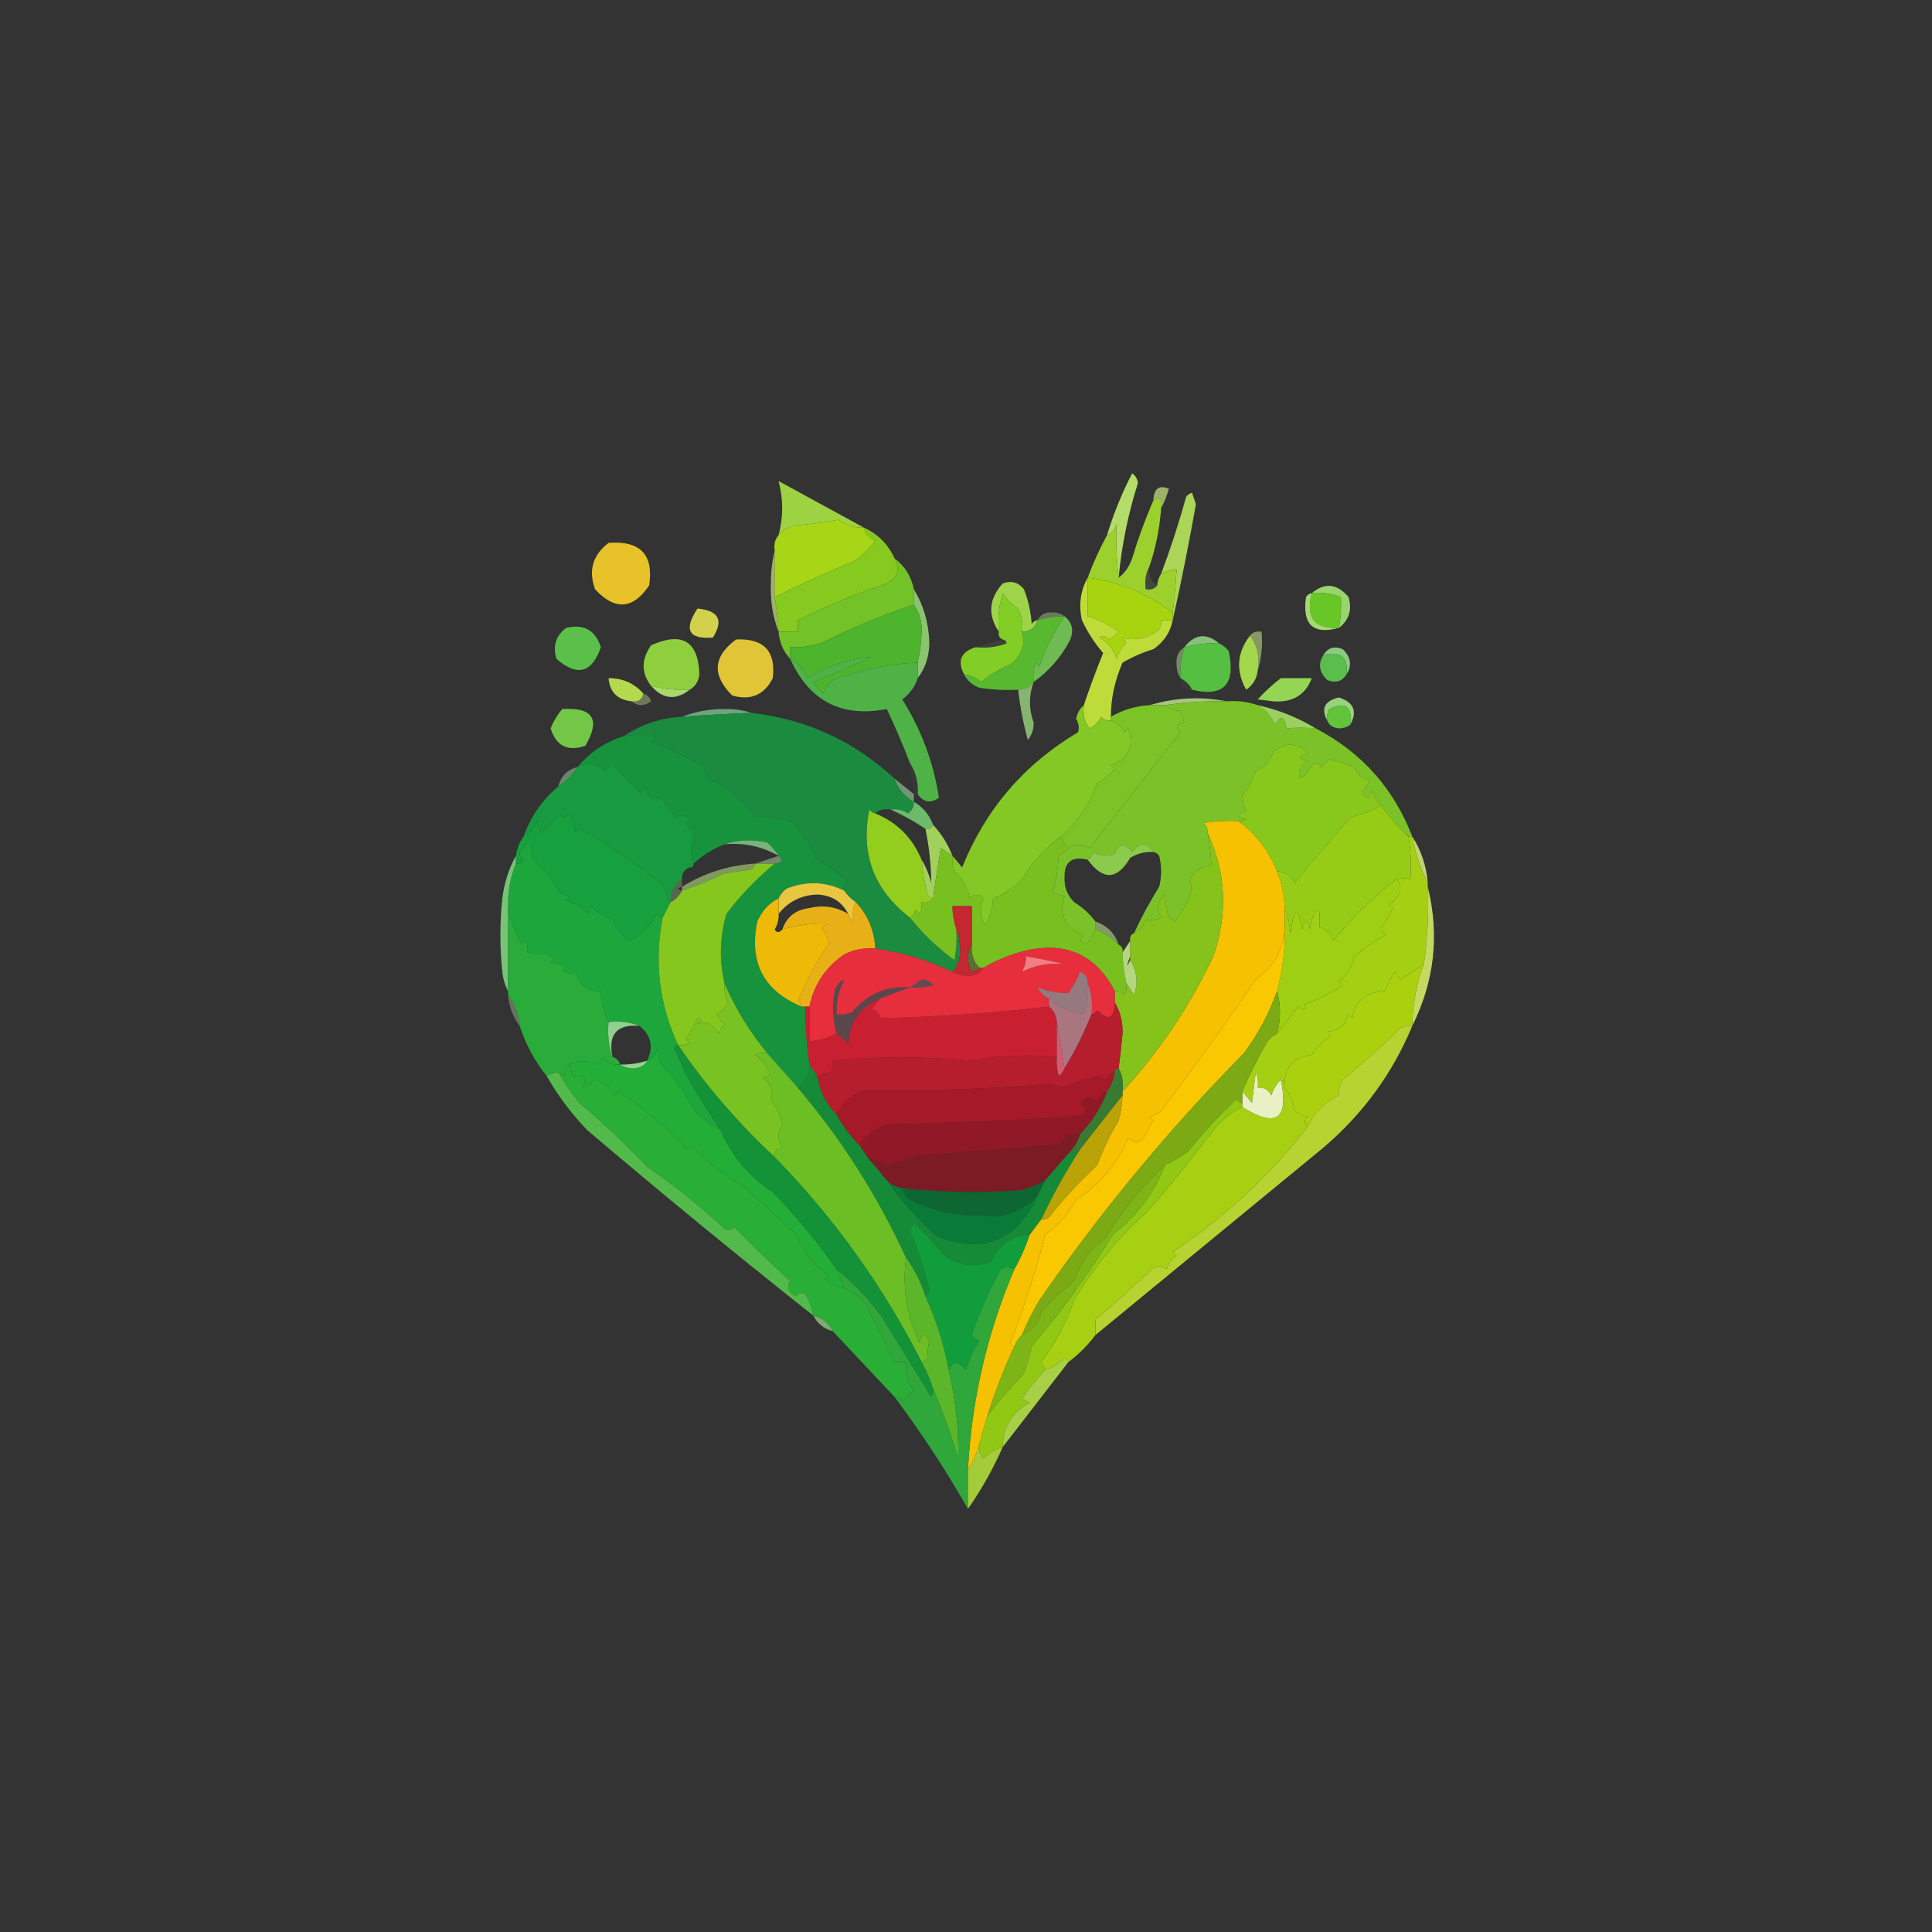 <?xml version="1.0" encoding="UTF-8"?>
<!DOCTYPE svg PUBLIC "-//W3C//DTD SVG 1.1//EN" "http://www.w3.org/Graphics/SVG/1.1/DTD/svg11.dtd">
<svg xmlns="http://www.w3.org/2000/svg" version="1.1" width="500px" height="500px" style="shape-rendering:geometricPrecision; text-rendering:geometricPrecision; image-rendering:optimizeQuality; fill-rule:evenodd; clip-rule:evenodd" xmlns:xlink="http://www.w3.org/1999/xlink">
<rect width="100%" height="100%" fill="#333333" stroke="none"/>
<g><path style="opacity:0.714" fill="#c5e582" d="M 300.5,131.5 C 300.869,129.007 300.203,128.34 298.5,129.5C 298.603,126.436 299.936,125.436 302.5,126.5C 301.972,128.336 301.306,130.003 300.5,131.5 Z"/></g>
<g><path style="opacity:1" fill="#9dd242" d="M 223.5,136.5 C 221.088,136.669 218.921,136.003 217,134.5C 213.206,135.23 209.373,135.73 205.5,136C 203.867,136.48 202.534,137.313 201.5,138.5C 202.741,133.823 202.741,129.157 201.5,124.5C 208.786,128.478 216.119,132.478 223.5,136.5 Z"/></g>
<g><path style="opacity:1" fill="#b3dc68" d="M 289.5,149.5 C 288.947,145.006 288.78,140.339 289,135.5C 288.623,136.942 287.79,137.942 286.5,138.5C 288.18,132.956 290.347,127.623 293,122.5C 293.87,123.108 294.37,123.941 294.5,125C 291.957,133.002 290.29,141.169 289.5,149.5 Z"/></g>
<g><path style="opacity:1" fill="#a7d616" d="M 223.5,136.5 C 223.937,138.074 224.937,139.241 226.5,140C 225.07,141.886 223.403,143.553 221.5,145C 214.388,147.953 207.388,151.119 200.5,154.5C 200.5,150.5 200.5,146.5 200.5,142.5C 200.232,140.901 200.566,139.568 201.5,138.5C 202.534,137.313 203.867,136.48 205.5,136C 209.373,135.73 213.206,135.23 217,134.5C 218.921,136.003 221.088,136.669 223.5,136.5 Z"/></g>
<g><path style="opacity:1" fill="#e7c329" d="M 157.5,140.5 C 165.709,139.872 169.209,143.539 168,151.5C 163.829,157.729 159.163,158.062 154,152.5C 152.227,147.65 153.394,143.65 157.5,140.5 Z"/></g>
<g><path style="opacity:1" fill="#abd557" d="M 303.5,160.5 C 303.5,159.833 303.5,159.167 303.5,158.5C 303.942,154.846 304.276,151.179 304.5,147.5C 303.041,147.433 301.708,147.766 300.5,148.5C 302.959,141.955 305.126,135.289 307,128.5C 307.414,128.043 307.914,127.709 308.5,127.5C 308.833,128.5 309.167,129.5 309.5,130.5C 307.697,140.681 305.697,150.681 303.5,160.5 Z"/></g>
<g><path style="opacity:0.114" fill="#cee59e" d="M 297.5,146.5 C 297.077,148.781 297.744,150.448 299.5,151.5C 298.791,152.404 297.791,152.737 296.5,152.5C 296.205,150.265 296.539,148.265 297.5,146.5 Z"/></g>
<g><path style="opacity:0.718" fill="#c7e47d" d="M 200.5,142.5 C 200.5,146.5 200.5,150.5 200.5,154.5C 200.963,157.482 201.296,160.482 201.5,163.5C 199.993,159.609 199.326,155.442 199.5,151C 199.502,147.979 199.836,145.146 200.5,142.5 Z"/></g>
<g><path style="opacity:1" fill="#9ad46e" d="M 346.5,162.5 C 347.008,159.824 347.175,157.157 347,154.5C 344.619,153.565 342.119,153.232 339.5,153.5C 342.839,150.688 346.005,151.021 349,154.5C 349.977,157.817 349.144,160.484 346.5,162.5 Z"/></g>
<g><path style="opacity:1" fill="#87ca1f" d="M 223.5,136.5 C 227.188,138.188 229.855,140.855 231.5,144.5C 233.058,147.244 232.391,149.41 229.5,151C 221.553,153.645 213.886,156.812 206.5,160.5C 206.5,161.5 206.5,162.5 206.5,163.5C 204.833,163.5 203.167,163.5 201.5,163.5C 201.296,160.482 200.963,157.482 200.5,154.5C 207.388,151.119 214.388,147.953 221.5,145C 223.403,143.553 225.07,141.886 226.5,140C 224.937,139.241 223.937,138.074 223.5,136.5 Z"/></g>
<g><path style="opacity:1" fill="#9fd44a" d="M 268.5,160.5 C 267.965,162.446 266.632,163.446 264.5,163.5C 264.799,161.396 264.466,159.396 263.5,157.5C 261.833,156.5 260.5,155.167 259.5,153.5C 258.513,156.768 258.18,160.102 258.5,163.5C 255.581,159.151 255.914,154.984 259.5,151C 261.701,150.175 263.534,150.675 265,152.5C 266.127,155.377 266.794,158.377 267,161.5C 267.383,160.944 267.883,160.611 268.5,160.5 Z"/></g>
<g><path style="opacity:1" fill="#9bd02d" d="M 300.5,131.5 C 300.118,136.744 299.118,141.744 297.5,146.5C 296.539,148.265 296.205,150.265 296.5,152.5C 297.791,152.737 298.791,152.404 299.5,151.5C 299.557,150.391 299.89,149.391 300.5,148.5C 301.708,147.766 303.041,147.433 304.5,147.5C 304.276,151.179 303.942,154.846 303.5,158.5C 296.707,153.475 289.374,150.475 281.5,149.5C 282.93,145.646 284.597,141.979 286.5,138.5C 287.79,137.942 288.623,136.942 289,135.5C 288.78,140.339 288.947,145.006 289.5,149.5C 291.136,148.251 292.303,146.584 293,144.5C 294.547,139.356 296.38,134.356 298.5,129.5C 300.203,128.34 300.869,129.007 300.5,131.5 Z"/></g>
<g><path style="opacity:1" fill="#a8d30f" d="M 281.5,149.5 C 289.374,150.475 296.707,153.475 303.5,158.5C 303.5,159.167 303.5,159.833 303.5,160.5C 302.5,160.5 301.5,160.5 300.5,160.5C 300.64,162.124 299.973,163.29 298.5,164C 295.858,165.459 293.191,165.792 290.5,165C 290.957,165.414 291.291,165.914 291.5,166.5C 290.273,167.59 289.44,168.924 289,170.5C 288.226,168.061 286.726,166.227 284.5,165C 285.449,164.383 286.282,164.549 287,165.5C 287.925,164.953 288.758,164.287 289.5,163.5C 287.023,161.666 284.357,160.333 281.5,159.5C 281.5,156.167 281.5,152.833 281.5,149.5 Z"/></g>
<g><path style="opacity:1" fill="#68c627" d="M 339.5,153.5 C 342.119,153.232 344.619,153.565 347,154.5C 347.175,157.157 347.008,159.824 346.5,162.5C 340.174,162.826 337.841,159.826 339.5,153.5 Z"/></g>
<g><path style="opacity:1" fill="#a4db71" d="M 339.5,153.5 C 337.841,159.826 340.174,162.826 346.5,162.5C 339.811,164.319 336.978,161.652 338,154.5C 338.383,153.944 338.883,153.611 339.5,153.5 Z"/></g>
<g><path style="opacity:1" fill="#72c228" d="M 231.5,144.5 C 234.164,146.484 235.831,149.151 236.5,152.5C 236.5,153.833 236.5,155.167 236.5,156.5C 228.685,159.067 221.019,162.233 213.5,166C 210.607,167.149 207.607,167.649 204.5,167.5C 204.5,168.5 204.5,169.5 204.5,170.5C 202.707,168.574 201.707,166.241 201.5,163.5C 203.167,163.5 204.833,163.5 206.5,163.5C 206.5,162.5 206.5,161.5 206.5,160.5C 213.886,156.812 221.553,153.645 229.5,151C 232.391,149.41 233.058,147.244 231.5,144.5 Z"/></g>
<g><path style="opacity:0.392" fill="#bfe499" d="M 275.5,159.5 C 273.097,159.448 270.764,159.781 268.5,160.5C 269.312,159.007 270.645,158.34 272.5,158.5C 273.726,158.52 274.726,158.853 275.5,159.5 Z"/></g>
<g><path style="opacity:1" fill="#d1d14b" d="M 180.5,157.5 C 185.999,158 187.332,160.5 184.5,165C 178.202,165.495 176.868,162.995 180.5,157.5 Z"/></g>
<g><path style="opacity:1" fill="#8ac46f" d="M 236.5,152.5 C 238.975,156.548 240.308,161.048 240.5,166C 240.573,169.61 239.573,172.777 237.5,175.5C 237.5,174.167 237.5,172.833 237.5,171.5C 238.042,169.051 238.375,166.551 238.5,164C 238.7,161.134 238.033,158.634 236.5,156.5C 236.5,155.167 236.5,153.833 236.5,152.5 Z"/></g>
<g><path style="opacity:1" fill="#4db42d" d="M 236.5,156.5 C 238.033,158.634 238.7,161.134 238.5,164C 238.375,166.551 238.042,169.051 237.5,171.5C 231.147,171.72 224.814,172.886 218.5,175C 215.768,175.398 213.935,176.898 213,179.5C 211.978,178.646 211.145,177.646 210.5,176.5C 215.648,174.478 220.648,172.311 225.5,170C 219.605,170.525 214.105,172.358 209,175.5C 208.106,173.233 206.606,171.566 204.5,170.5C 204.5,169.5 204.5,168.5 204.5,167.5C 207.607,167.649 210.607,167.149 213.5,166C 221.019,162.233 228.685,159.067 236.5,156.5 Z"/></g>
<g><path style="opacity:0.882" fill="#92d483" d="M 315.5,166.5 C 312.43,166.368 309.43,166.701 306.5,167.5C 309.214,164.066 312.214,163.733 315.5,166.5 Z"/></g>
<g><path style="opacity:0.067" fill="#d3eba8" d="M 259.5,165.5 C 260.043,165.56 260.376,165.893 260.5,166.5C 257.914,167.48 255.247,167.813 252.5,167.5C 254.833,166.833 257.167,166.167 259.5,165.5 Z"/></g>
<g><path style="opacity:1" fill="#bddc3a" d="M 281.5,149.5 C 281.5,152.833 281.5,156.167 281.5,159.5C 284.357,160.333 287.023,161.666 289.5,163.5C 288.758,164.287 287.925,164.953 287,165.5C 286.282,164.549 285.449,164.383 284.5,165C 286.726,166.227 288.226,168.061 289,170.5C 289.44,168.924 290.273,167.59 291.5,166.5C 291.291,165.914 290.957,165.414 290.5,165C 293.191,165.792 295.858,165.459 298.5,164C 299.973,163.29 300.64,162.124 300.5,160.5C 301.5,160.5 302.5,160.5 303.5,160.5C 302.866,163.643 301.2,166.143 298.5,168C 295.67,168.869 293.003,170.036 290.5,171.5C 288.476,176.222 287.476,180.888 287.5,185.5C 287.5,185.833 287.5,186.167 287.5,186.5C 286.504,186.586 285.671,186.252 285,185.5C 284.333,186.833 283.333,187.833 282,188.5C 280.681,186.75 280.181,184.75 280.5,182.5C 282.007,177.977 283.674,173.477 285.5,169C 283.288,166.446 281.455,163.613 280,160.5C 279.121,156.523 279.621,152.856 281.5,149.5 Z"/></g>
<g><path style="opacity:1" fill="#8fcf3d" d="M 178.5,178.5 C 175.098,178.658 171.764,178.324 168.5,177.5C 165.929,174.18 165.929,170.68 168.5,167C 176.537,163.399 180.704,165.899 181,174.5C 180.8,176.32 179.966,177.653 178.5,178.5 Z"/></g>
<g><path style="opacity:1" fill="#e0c537" d="M 190.5,165.5 C 197.657,165.155 200.824,168.488 200,175.5C 197.774,179.861 194.274,181.361 189.5,180C 184.195,174.737 184.528,169.904 190.5,165.5 Z"/></g>
<g><path style="opacity:0.573" fill="#c3e288" d="M 323.5,164.5 C 324.209,163.596 325.209,163.263 326.5,163.5C 326.813,167.042 326.479,170.375 325.5,173.5C 326.055,169.988 325.388,166.988 323.5,164.5 Z"/></g>
<g><path style="opacity:0.976" fill="#8fcd81" d="M 348.5,174.5 C 348.938,170.092 346.938,168.425 342.5,169.5C 343.659,167.623 345.326,167.123 347.5,168C 349.608,170.016 349.942,172.183 348.5,174.5 Z"/></g>
<g><path style="opacity:1" fill="#5ac04a" d="M 146.5,162.5 C 151.093,161.418 154.093,163.085 155.5,167.5C 153.198,174.191 149.364,175.191 144,170.5C 143.023,167.183 143.856,164.516 146.5,162.5 Z"/></g>
<g><path style="opacity:1" fill="#6dbb52" d="M 275.5,159.5 C 277.441,161.011 277.941,163.011 277,165.5C 274.716,169.949 271.549,173.616 267.5,176.5C 267.34,174.801 267.506,173.134 268,171.5C 268.333,171.833 268.667,172.167 269,172.5C 270.61,167.77 272.776,163.437 275.5,159.5 Z"/></g>
<g><path style="opacity:1" fill="#5bbd4b" d="M 342.5,169.5 C 346.938,168.425 348.938,170.092 348.5,174.5C 347.341,176.377 345.674,176.877 343.5,176C 341.392,173.984 341.058,171.817 342.5,169.5 Z"/></g>
<g><path style="opacity:1" fill="#82cd26" d="M 264.5,163.5 C 265.447,166.817 264.447,169.65 261.5,172C 258.758,173.07 256.258,174.57 254,176.5C 252.67,175.418 251.17,174.751 249.5,174.5C 247.67,171.022 248.67,168.689 252.5,167.5C 255.247,167.813 257.914,167.48 260.5,166.5C 260.376,165.893 260.043,165.56 259.5,165.5C 258.662,165.158 258.328,164.492 258.5,163.5C 258.18,160.102 258.513,156.768 259.5,153.5C 260.5,155.167 261.833,156.5 263.5,157.5C 264.466,159.396 264.799,161.396 264.5,163.5 Z"/></g>
<g><path style="opacity:0.514" fill="#adde96" d="M 306.5,167.5 C 305.735,170.096 305.401,172.763 305.5,175.5C 304.848,174.551 304.514,173.385 304.5,172C 304.307,169.992 304.974,168.492 306.5,167.5 Z"/></g>
<g><path style="opacity:1" fill="#54bf40" d="M 315.5,166.5 C 316.458,166.953 317.292,167.619 318,168.5C 319.853,177.144 316.686,180.478 308.5,178.5C 307.833,177.167 306.833,176.167 305.5,175.5C 305.401,172.763 305.735,170.096 306.5,167.5C 309.43,166.701 312.43,166.368 315.5,166.5 Z"/></g>
<g><path style="opacity:1" fill="#58b82f" d="M 275.5,159.5 C 272.776,163.437 270.61,167.77 269,172.5C 268.667,172.167 268.333,171.833 268,171.5C 267.506,173.134 267.34,174.801 267.5,176.5C 266.533,177.806 265.199,178.473 263.5,178.5C 260.15,178.665 256.817,178.498 253.5,178C 251.676,177.34 250.343,176.173 249.5,174.5C 251.17,174.751 252.67,175.418 254,176.5C 256.258,174.57 258.758,173.07 261.5,172C 264.447,169.65 265.447,166.817 264.5,163.5C 266.632,163.446 267.965,162.446 268.5,160.5C 270.764,159.781 273.097,159.448 275.5,159.5 Z"/></g>
<g><path style="opacity:1" fill="#a3d74c" d="M 323.5,164.5 C 325.388,166.988 326.055,169.988 325.5,173.5C 325.262,175.645 324.262,177.312 322.5,178.5C 319.772,173.559 320.106,168.892 323.5,164.5 Z"/></g>
<g><path style="opacity:0.039" fill="#bce2a5" d="M 305.5,175.5 C 306.833,176.167 307.833,177.167 308.5,178.5C 306.5,178.5 305.5,177.5 305.5,175.5 Z"/></g>
<g><path style="opacity:1" fill="#b2da4c" d="M 166.5,179.5 C 166.179,181.048 165.179,181.715 163.5,181.5C 159.795,181.129 157.795,179.129 157.5,175.5C 161.165,175.502 164.165,176.835 166.5,179.5 Z"/></g>
<g><path style="opacity:1" fill="#a9d86c" d="M 168.5,177.5 C 171.764,178.324 175.098,178.658 178.5,178.5C 174.886,181.313 171.552,180.979 168.5,177.5 Z"/></g>
<g><path style="opacity:1" fill="#94d554" d="M 331.5,175.5 C 334.167,175.5 336.833,175.5 339.5,175.5C 337.834,179.872 334.501,181.872 329.5,181.5C 328.167,181.333 326.833,181.167 325.5,181C 327.396,178.932 329.396,177.099 331.5,175.5 Z"/></g>
<g><path style="opacity:0.392" fill="#cce798" d="M 166.5,179.5 C 167.478,179.811 168.145,180.478 168.5,181.5C 166.701,182.788 165.035,182.788 163.5,181.5C 165.179,181.715 166.179,181.048 166.5,179.5 Z"/></g>
<g><path style="opacity:0.859" fill="#b8de8b" d="M 317.5,181.5 C 312.13,181.392 306.797,181.725 301.5,182.5C 300.167,182.5 298.833,182.5 297.5,182.5C 304.109,180.529 310.776,180.196 317.5,181.5 Z"/></g>
<g><path style="opacity:1" fill="#99d27c" d="M 349.5,187.5 C 349.985,182.841 348.152,181.508 344,183.5C 343.517,184.448 343.351,185.448 343.5,186.5C 341.806,183.361 342.806,181.361 346.5,180.5C 350.332,181.713 351.332,184.046 349.5,187.5 Z"/></g>
<g><path style="opacity:1" fill="#62c43b" d="M 349.5,187.5 C 348.726,188.147 347.726,188.48 346.5,188.5C 344.97,188.36 343.97,187.693 343.5,186.5C 343.351,185.448 343.517,184.448 344,183.5C 348.152,181.508 349.985,182.841 349.5,187.5 Z"/></g>
<g><path style="opacity:1" fill="#7bc326" d="M 297.5,182.5 C 298.833,182.5 300.167,182.5 301.5,182.5C 302.609,183.29 303.942,183.79 305.5,184C 305.833,185 306.167,186 306.5,187C 304.431,187.324 304.098,188.158 305.5,189.5C 298.028,199.045 290.194,209.045 282,219.5C 280.224,218.464 278.391,218.464 276.5,219.5C 275.599,218.71 274.932,217.71 274.5,216.5C 278.894,212.726 282.061,208.059 284,202.5C 285.771,201.696 287.271,200.529 288.5,199C 288.167,198.667 287.833,198.333 287.5,198C 292.08,196.451 293.58,193.284 292,188.5C 291.667,188.833 291.333,189.167 291,189.5C 290.241,187.937 289.074,186.937 287.5,186.5C 287.5,186.167 287.5,185.833 287.5,185.5C 290.505,183.723 293.838,182.723 297.5,182.5 Z"/></g>
<g><path style="opacity:1" fill="#7bc229" d="M 317.5,181.5 C 320.279,181.279 322.946,181.612 325.5,182.5C 327.441,183.674 328.941,185.341 330,187.5C 331.418,184.999 332.418,185.332 333,188.5C 335.288,188.263 337.788,188.263 340.5,188.5C 352.364,194.696 360.697,204.03 365.5,216.5C 365.167,216.5 364.833,216.5 364.5,216.5C 361.821,214.052 359.487,211.385 357.5,208.5C 356.442,207.4 355.608,206.066 355,204.5C 354.549,206.929 353.715,207.096 352.5,205C 353.167,204 353.833,203 354.5,202C 352.479,201.599 351.145,200.432 350.5,198.5C 348.314,197.779 346.147,197.113 344,196.5C 343.333,197.167 342.667,197.833 342,198.5C 341.282,197.549 340.449,197.383 339.5,198C 338.845,199.487 337.845,200.653 336.5,201.5C 335.718,199.671 336.384,198.171 338.5,197C 335.833,196.333 335.833,195.667 338.5,195C 335.777,192.149 332.777,191.983 329.5,194.5C 328.876,196.958 327.376,198.624 325,199.5C 324.269,201.899 323.102,204.065 321.5,206C 321.616,207.268 321.949,208.602 322.5,210C 319.833,210.667 319.833,211.333 322.5,212C 321.906,212.464 321.239,212.631 320.5,212.5C 317.482,212.335 314.482,212.502 311.5,213C 312.252,213.671 312.586,214.504 312.5,215.5C 313.064,218.541 313.397,221.375 313.5,224C 308.971,224.754 307.304,226.754 308.5,230C 307.563,233.156 306.063,235.989 304,238.5C 303.586,238.043 303.086,237.709 302.5,237.5C 301.9,235.424 301.567,233.424 301.5,231.5C 299.469,233.249 299.135,235.249 300.5,237.5C 299.284,238.096 297.951,238.263 296.5,238C 296.026,239.729 295.026,240.895 293.5,241.5C 295.388,237.394 297.554,233.394 300,229.5C 300.667,226.833 300.667,224.167 300,221.5C 299.617,220.944 299.117,220.611 298.5,220.5C 296.841,217.861 295.008,217.861 293,220.5C 290.933,217.986 289.433,218.152 288.5,221C 286.559,221.743 284.726,221.576 283,220.5C 282.722,221.416 282.222,222.082 281.5,222.5C 277.43,221.508 275.43,223.008 275.5,227C 275.384,229.544 276.217,231.711 278,233.5C 280.191,234.833 282.024,236.5 283.5,238.5C 283.5,239.167 283.5,239.833 283.5,240.5C 282.918,241.931 282.085,243.264 281,244.5C 279.513,243.747 279.346,242.914 280.5,242C 275.582,240.128 273.916,236.795 275.5,232C 274.5,231.667 273.5,231.333 272.5,231C 273.288,227.924 273.788,224.758 274,221.5C 274.995,220.934 275.828,220.267 276.5,219.5C 278.391,218.464 280.224,218.464 282,219.5C 290.194,209.045 298.028,199.045 305.5,189.5C 304.098,188.158 304.431,187.324 306.5,187C 306.167,186 305.833,185 305.5,184C 303.942,183.79 302.609,183.29 301.5,182.5C 306.797,181.725 312.13,181.392 317.5,181.5 Z"/></g>
<g><path style="opacity:0.843" fill="#7bb98c" d="M 194.5,184.5 C 188.491,184.701 182.491,185.034 176.5,185.5C 180.072,184.097 183.905,183.431 188,183.5C 190.361,183.504 192.527,183.837 194.5,184.5 Z"/></g>
<g><path style="opacity:1" fill="#1a8b3f" d="M 194.5,184.5 C 208.781,186.144 221.114,191.81 231.5,201.5C 232.419,204.089 234.086,206.089 236.5,207.5C 236.539,208.756 236.039,209.756 235,210.5C 233.644,209.62 232.144,209.286 230.5,209.5C 228.901,209.232 227.568,209.566 226.5,210.5C 225.883,210.389 225.383,210.056 225,209.5C 222.655,220.96 226.155,230.293 235.5,237.5C 238.832,241.664 242.665,245.331 247,248.5C 247.497,245.854 247.664,243.187 247.5,240.5C 248.161,242.134 248.494,243.967 248.5,246C 248.453,248.295 247.787,250.129 246.5,251.5C 240.139,248.491 233.472,246.491 226.5,245.5C 226.289,240.862 224.622,236.862 221.5,233.5C 220.306,232.728 219.306,231.728 218.5,230.5C 218.414,229.504 218.748,228.671 219.5,228C 216.971,225.971 214.304,224.138 211.5,222.5C 209.855,219.155 207.855,215.988 205.5,213C 202.312,211.684 198.978,211.184 195.5,211.5C 192.531,207.221 188.531,203.887 183.5,201.5C 182.614,200.675 182.281,199.675 182.5,198.5C 178.047,196.11 173.381,193.944 168.5,192C 169.833,191.333 169.833,190.667 168.5,190C 166.203,189.982 163.869,190.149 161.5,190.5C 165.956,187.459 170.956,185.792 176.5,185.5C 182.491,185.034 188.491,184.701 194.5,184.5 Z"/></g>
<g><path style="opacity:1" fill="#9ad062" d="M 325.5,182.5 C 330.895,183.704 335.895,185.704 340.5,188.5C 337.788,188.263 335.288,188.263 333,188.5C 332.418,185.332 331.418,184.999 330,187.5C 328.941,185.341 327.441,183.674 325.5,182.5 Z"/></g>
<g><path style="opacity:0.831" fill="#99cd7e" d="M 267.5,176.5 C 266.24,179.98 266.24,183.48 267.5,187C 267.546,188.728 267.046,190.228 266,191.5C 264.839,187.268 264.005,182.934 263.5,178.5C 265.199,178.473 266.533,177.806 267.5,176.5 Z"/></g>
<g><path style="opacity:1" fill="#17933e" d="M 218.5,230.5 C 213.599,228.098 208.599,227.931 203.5,230C 202.619,230.708 201.953,231.542 201.5,232.5C 199.012,233.74 197.179,235.74 196,238.5C 193.805,249.114 197.638,256.447 207.5,260.5C 207.833,260.5 208.167,260.5 208.5,260.5C 208.413,265.537 208.746,270.537 209.5,275.5C 209.545,278.077 208.545,280.077 206.5,281.5C 203.833,278.5 201.167,275.5 198.5,272.5C 193.973,266.985 190.307,260.985 187.5,254.5C 186.112,248.479 186.278,242.479 188,236.5C 191.697,231.638 195.864,227.304 200.5,223.5C 202.424,223.289 202.757,222.623 201.5,221.5C 200.71,220.206 199.71,219.039 198.5,218C 194.642,217.19 190.976,217.357 187.5,218.5C 184.497,219.666 181.83,221.333 179.5,223.5C 178.647,221.403 178.647,219.403 179.5,217.5C 179.24,215.813 178.573,214.313 177.5,213C 177.833,212.667 178.167,212.333 178.5,212C 177.24,210.887 176.073,210.72 175,211.5C 173.667,209.833 172.333,208.167 171,206.5C 168.772,207.299 167.439,206.299 167,203.5C 166.667,204.167 166.333,204.833 166,205.5C 163.413,202.833 160.746,200.167 158,197.5C 157.692,198.308 157.192,198.975 156.5,199.5C 154.308,197.545 151.975,197.212 149.5,198.5C 152.678,194.664 156.678,191.998 161.5,190.5C 163.869,190.149 166.203,189.982 168.5,190C 169.833,190.667 169.833,191.333 168.5,192C 173.381,193.944 178.047,196.11 182.5,198.5C 182.281,199.675 182.614,200.675 183.5,201.5C 188.531,203.887 192.531,207.221 195.5,211.5C 198.978,211.184 202.312,211.684 205.5,213C 207.855,215.988 209.855,219.155 211.5,222.5C 214.304,224.138 216.971,225.971 219.5,228C 218.748,228.671 218.414,229.504 218.5,230.5 Z"/></g>
<g><path style="opacity:1" fill="#73c746" d="M 145.5,183.5 C 153.486,182.998 155.486,186.165 151.5,193C 146.921,194.577 143.921,193.077 142.5,188.5C 143.26,186.64 144.26,184.973 145.5,183.5 Z"/></g>
<g><path style="opacity:1" fill="#4eb247" d="M 237.5,171.5 C 237.5,172.833 237.5,174.167 237.5,175.5C 236.797,177.716 235.464,179.549 233.5,181C 238.471,188.922 241.638,197.422 243,206.5C 240.765,207.98 238.932,207.647 237.5,205.5C 237.706,202.505 237.04,199.838 235.5,197.5C 233.717,192.842 231.717,188.176 229.5,183.5C 217.756,185.761 209.422,181.427 204.5,170.5C 206.606,171.566 208.106,173.233 209,175.5C 214.105,172.358 219.605,170.525 225.5,170C 220.648,172.311 215.648,174.478 210.5,176.5C 211.145,177.646 211.978,178.646 213,179.5C 213.935,176.898 215.768,175.398 218.5,175C 224.814,172.886 231.147,171.72 237.5,171.5 Z"/></g>
<g><path style="opacity:1" fill="#189a40" d="M 179.5,223.5 C 179.5,224.167 179.167,224.5 178.5,224.5C 177.094,224.973 176.427,225.973 176.5,227.5C 174.461,228.911 173.461,230.911 173.5,233.5C 172.71,232.391 172.21,231.058 172,229.5C 165.106,223.73 157.773,218.73 150,214.5C 149.667,214.833 149.333,215.167 149,215.5C 148.784,213.616 148.117,211.949 147,210.5C 146.259,211.641 145.425,211.641 144.5,210.5C 143.185,212.316 141.685,213.983 140,215.5C 139.667,214.5 139.333,213.5 139,212.5C 138.26,214.319 137.093,215.652 135.5,216.5C 137.338,211.335 140.338,207.001 144.5,203.5C 146.5,202.167 148.167,200.5 149.5,198.5C 151.975,197.212 154.308,197.545 156.5,199.5C 157.192,198.975 157.692,198.308 158,197.5C 160.746,200.167 163.413,202.833 166,205.5C 166.333,204.833 166.667,204.167 167,203.5C 167.439,206.299 168.772,207.299 171,206.5C 172.333,208.167 173.667,209.833 175,211.5C 176.073,210.72 177.24,210.887 178.5,212C 178.167,212.333 177.833,212.667 177.5,213C 178.573,214.313 179.24,215.813 179.5,217.5C 178.647,219.403 178.647,221.403 179.5,223.5 Z"/></g>
<g><path style="opacity:0.514" fill="#9dd39f" d="M 149.5,198.5 C 148.167,200.5 146.5,202.167 144.5,203.5C 145.167,200.833 146.833,199.167 149.5,198.5 Z"/></g>
<g><path style="opacity:0.024" fill="#c0e1a9" d="M 235.5,197.5 C 237.04,199.838 237.706,202.505 237.5,205.5C 237.167,205.5 236.833,205.5 236.5,205.5C 236.167,202.833 235.833,200.167 235.5,197.5 Z"/></g>
<g><path style="opacity:1" fill="#83c825" d="M 280.5,182.5 C 280.181,184.75 280.681,186.75 282,188.5C 283.333,187.833 284.333,186.833 285,185.5C 285.671,186.252 286.504,186.586 287.5,186.5C 289.074,186.937 290.241,187.937 291,189.5C 291.333,189.167 291.667,188.833 292,188.5C 293.58,193.284 292.08,196.451 287.5,198C 287.833,198.333 288.167,198.667 288.5,199C 287.271,200.529 285.771,201.696 284,202.5C 282.061,208.059 278.894,212.726 274.5,216.5C 270.45,219.548 267.117,223.215 264.5,227.5C 262.38,229.744 259.88,231.41 257,232.5C 256.86,235.043 256.194,237.377 255,239.5C 253.602,237.186 253.435,234.853 254.5,232.5C 253.349,231.269 252.183,231.269 251,232.5C 250.395,229.694 249.062,227.36 247,225.5C 246.51,224.207 246.343,222.873 246.5,221.5C 247.315,222.429 248.148,223.429 249,224.5C 255.03,209.467 265.03,197.8 279,189.5C 279.353,188.328 279.187,187.162 278.5,186C 278.808,184.541 279.475,183.374 280.5,182.5 Z"/></g>
<g><path style="opacity:0.639" fill="#9bcc98" d="M 231.5,201.5 C 233.167,202.833 234.833,204.167 236.5,205.5C 236.5,206.167 236.5,206.833 236.5,207.5C 234.086,206.089 232.419,204.089 231.5,201.5 Z"/></g>
<g><path style="opacity:1" fill="#88c81c" d="M 357.5,208.5 C 355.051,209.791 352.384,210.791 349.5,211.5C 344.667,217.167 339.833,222.833 335,228.5C 334.092,226.561 332.592,225.561 330.5,225.5C 328.354,220.187 325.021,215.854 320.5,212.5C 321.239,212.631 321.906,212.464 322.5,212C 319.833,211.333 319.833,210.667 322.5,210C 321.949,208.602 321.616,207.268 321.5,206C 323.102,204.065 324.269,201.899 325,199.5C 327.376,198.624 328.876,196.958 329.5,194.5C 332.777,191.983 335.777,192.149 338.5,195C 335.833,195.667 335.833,196.333 338.5,197C 336.384,198.171 335.718,199.671 336.5,201.5C 337.845,200.653 338.845,199.487 339.5,198C 340.449,197.383 341.282,197.549 342,198.5C 342.667,197.833 343.333,197.167 344,196.5C 346.147,197.113 348.314,197.779 350.5,198.5C 351.145,200.432 352.479,201.599 354.5,202C 353.833,203 353.167,204 352.5,205C 353.715,207.096 354.549,206.929 355,204.5C 355.608,206.066 356.442,207.4 357.5,208.5 Z"/></g>
<g><path style="opacity:1" fill="#16a03e" d="M 173.5,233.5 C 172.833,234.833 172.167,236.167 171.5,237.5C 170.883,237.389 170.383,237.056 170,236.5C 168.333,239.5 166,241.833 163,243.5C 160.913,242.166 159.413,240.333 158.5,238C 156.413,237.208 154.579,236.041 153,234.5C 152.667,235.167 152.333,235.833 152,236.5C 150.565,234.789 148.731,233.622 146.5,233C 146.833,232.667 147.167,232.333 147.5,232C 146.376,231.751 145.376,231.251 144.5,230.5C 143.149,227.804 141.316,225.47 139,223.5C 137.632,221.973 137.132,220.473 137.5,219C 136.668,218.312 136.002,218.479 135.5,219.5C 134.167,220.5 134.167,221.5 135.5,222.5C 135.043,223.298 134.376,223.631 133.5,223.5C 133.5,222.833 133.5,222.167 133.5,221.5C 133.796,219.597 134.463,217.93 135.5,216.5C 137.093,215.652 138.26,214.319 139,212.5C 139.333,213.5 139.667,214.5 140,215.5C 141.685,213.983 143.185,212.316 144.5,210.5C 145.425,211.641 146.259,211.641 147,210.5C 148.117,211.949 148.784,213.616 149,215.5C 149.333,215.167 149.667,214.833 150,214.5C 157.773,218.73 165.106,223.73 172,229.5C 172.21,231.058 172.71,232.391 173.5,233.5 Z"/></g>
<g><path style="opacity:1" fill="#6dba68" d="M 236.5,207.5 C 238.89,208.891 240.557,210.891 241.5,213.5C 241.158,214.338 240.492,214.672 239.5,214.5C 236.594,212.55 233.594,210.883 230.5,209.5C 232.144,209.286 233.644,209.62 235,210.5C 236.039,209.756 236.539,208.756 236.5,207.5 Z"/></g>
<g><path style="opacity:1" fill="#96cc15" d="M 357.5,208.5 C 359.487,211.385 361.821,214.052 364.5,216.5C 365.112,220.163 365.279,223.83 365,227.5C 363.883,227.264 362.716,227.264 361.5,227.5C 355.421,232.08 349.921,237.414 345,243.5C 344.5,241.667 343.333,240.5 341.5,240C 341.5,238.667 341.5,237.333 341.5,236C 341.167,235.833 340.833,235.667 340.5,235.5C 339.702,237.078 339.202,238.744 339,240.5C 338.333,237.833 337.667,237.833 337,240.5C 335.908,234.183 334.908,234.517 334,241.5C 333.809,239.292 333.309,237.292 332.5,235.5C 332.424,232.027 331.758,228.694 330.5,225.5C 332.592,225.561 334.092,226.561 335,228.5C 339.833,222.833 344.667,217.167 349.5,211.5C 352.384,210.791 355.051,209.791 357.5,208.5 Z"/></g>
<g><path style="opacity:1" fill="#1da63c" d="M 171.5,237.5 C 169.277,248.955 170.61,259.955 175.5,270.5C 174.957,270.56 174.624,270.893 174.5,271.5C 175.637,273.607 176.637,275.773 177.5,278C 180.353,282.999 183.353,287.833 186.5,292.5C 183.586,291.094 181.086,289.094 179,286.5C 177.067,282.302 174.401,278.635 171,275.5C 170.667,274.167 170.333,272.833 170,271.5C 169.764,273.119 168.931,274.119 167.5,274.5C 169.183,270.905 168.517,267.905 165.5,265.5C 163.052,264.527 160.385,264.194 157.5,264.5C 156.25,261.994 155.584,259.327 155.5,256.5C 152.048,256.552 149.881,254.885 149,251.5C 147.927,252.28 146.76,252.113 145.5,251C 145.833,250.667 146.167,250.333 146.5,250C 145.167,249.667 143.833,249.333 142.5,249C 142.833,248.667 143.167,248.333 143.5,248C 142.584,247.626 141.75,247.126 141,246.5C 139.701,246.966 138.201,246.966 136.5,246.5C 136.649,245.448 136.483,244.448 136,243.5C 135.667,243.833 135.333,244.167 135,244.5C 133.156,241.319 131.989,237.986 131.5,234.5C 131.414,230.681 132.081,227.015 133.5,223.5C 134.376,223.631 135.043,223.298 135.5,222.5C 134.167,221.5 134.167,220.5 135.5,219.5C 136.002,218.479 136.668,218.312 137.5,219C 137.132,220.473 137.632,221.973 139,223.5C 141.316,225.47 143.149,227.804 144.5,230.5C 145.376,231.251 146.376,231.751 147.5,232C 147.167,232.333 146.833,232.667 146.5,233C 148.731,233.622 150.565,234.789 152,236.5C 152.333,235.833 152.667,235.167 153,234.5C 154.579,236.041 156.413,237.208 158.5,238C 159.413,240.333 160.913,242.166 163,243.5C 166,241.833 168.333,239.5 170,236.5C 170.383,237.056 170.883,237.389 171.5,237.5 Z"/></g>
<g><path style="opacity:0.91" fill="#7dbf81" d="M 187.5,218.5 C 190.976,217.357 194.642,217.19 198.5,218C 199.71,219.039 200.71,220.206 201.5,221.5C 197.217,219.042 192.551,218.042 187.5,218.5 Z"/></g>
<g><path style="opacity:1" fill="#a2d05c" d="M 241.5,213.5 C 243.664,215.822 245.331,218.489 246.5,221.5C 245.518,220.859 244.518,220.193 243.5,219.5C 242.713,223.838 242.046,228.172 241.5,232.5C 240.883,232.389 240.383,232.056 240,231.5C 239.304,228.522 238.804,225.522 238.5,222.5C 239.6,224.277 240.434,226.277 241,228.5C 240.966,223.814 240.466,219.148 239.5,214.5C 240.492,214.672 241.158,214.338 241.5,213.5 Z"/></g>
<g><path style="opacity:1" fill="#8cca4e" d="M 298.5,220.5 C 296.345,220.372 294.345,220.872 292.5,222C 289.148,227.754 285.482,227.921 281.5,222.5C 282.222,222.082 282.722,221.416 283,220.5C 284.726,221.576 286.559,221.743 288.5,221C 289.433,218.152 290.933,217.986 293,220.5C 295.008,217.861 296.841,217.861 298.5,220.5 Z"/></g>
<g><path style="opacity:0.969" fill="#c5d778" d="M 365.5,216.5 C 367.806,220.085 369.139,224.085 369.5,228.5C 367.589,224.767 366.256,220.767 365.5,216.5 Z"/></g>
<g><path style="opacity:0.486" fill="#bee0a3" d="M 201.5,221.5 C 202.757,222.623 202.424,223.289 200.5,223.5C 198.833,223.5 197.167,223.5 195.5,223.5C 197.5,222.833 199.5,222.167 201.5,221.5 Z"/></g>
<g><path style="opacity:0.004" fill="#c4e7ba" d="M 178.5,224.5 C 178.573,226.027 177.906,227.027 176.5,227.5C 176.427,225.973 177.094,224.973 178.5,224.5 Z"/></g>
<g><path style="opacity:0.58" fill="#bae184" d="M 195.5,223.5 C 195.389,224.117 195.056,224.617 194.5,225C 192.167,225.333 189.833,225.667 187.5,226C 183.914,227.768 180.247,229.268 176.5,230.5C 176.5,230.167 176.5,229.833 176.5,229.5C 182.273,225.91 188.606,223.91 195.5,223.5 Z"/></g>
<g><path style="opacity:1" fill="#f6c101" d="M 320.5,212.5 C 325.021,215.854 328.354,220.187 330.5,225.5C 331.758,228.694 332.424,232.027 332.5,235.5C 332.5,236.5 332.5,237.5 332.5,238.5C 332.69,244.788 330.19,249.788 325,253.5C 317.062,265.061 308.895,276.394 300.5,287.5C 299.624,288.251 298.624,288.751 297.5,289C 297.833,289.333 298.167,289.667 298.5,290C 297.54,291.419 296.707,292.919 296,294.5C 294.667,295.833 293.333,295.833 292,294.5C 289.064,301.26 284.564,306.594 278.5,310.5C 276.528,314.105 273.861,317.105 270.5,319.5C 268.037,329.021 265.037,338.354 261.5,347.5C 261.624,348.107 261.957,348.44 262.5,348.5C 259.776,354.338 257.443,360.338 255.5,366.5C 254.833,368.833 254.167,371.167 253.5,373.5C 252.869,375.975 251.869,378.309 250.5,380.5C 251.413,362.433 255.413,345.1 262.5,328.5C 264.105,325.622 265.439,322.622 266.5,319.5C 267.5,318.167 268.5,316.833 269.5,315.5C 270.239,315.631 270.906,315.464 271.5,315C 275.283,310.181 279.45,305.681 284,301.5C 285.465,297.425 287.298,293.591 289.5,290C 290.077,287.863 290.41,285.696 290.5,283.5C 290.5,283.167 290.5,282.833 290.5,282.5C 300.037,272.102 307.871,260.435 314,247.5C 317.803,236.46 317.303,225.793 312.5,215.5C 312.586,214.504 312.252,213.671 311.5,213C 314.482,212.502 317.482,212.335 320.5,212.5 Z"/></g>
<g><path style="opacity:0.31" fill="#aada9a" d="M 176.5,227.5 C 176.5,228.167 176.5,228.833 176.5,229.5C 175.167,229.833 175.167,230.167 176.5,230.5C 175.833,231.833 174.833,232.833 173.5,233.5C 173.461,230.911 174.461,228.911 176.5,227.5 Z"/></g>
<g><path style="opacity:1" fill="#e9c63f" d="M 218.5,230.5 C 219.306,231.728 220.306,232.728 221.5,233.5C 220.691,235.013 220.524,236.68 221,238.5C 220.283,237.956 219.783,237.289 219.5,236.5C 217.928,233.366 215.262,231.7 211.5,231.5C 207.352,231.653 204.019,233.32 201.5,236.5C 201.5,235.167 201.5,233.833 201.5,232.5C 201.953,231.542 202.619,230.708 203.5,230C 208.599,227.931 213.599,228.098 218.5,230.5 Z"/></g>
<g><path style="opacity:1" fill="#93cd1e" d="M 226.5,210.5 C 232.167,212.833 236.167,216.833 238.5,222.5C 238.804,225.522 239.304,228.522 240,231.5C 240.383,232.056 240.883,232.389 241.5,232.5C 240.791,233.404 239.791,233.737 238.5,233.5C 238.649,234.552 238.483,235.552 238,236.5C 237.667,236.167 237.333,235.833 237,235.5C 236.722,236.416 236.222,237.082 235.5,237.5C 226.155,230.293 222.655,220.96 225,209.5C 225.383,210.056 225.883,210.389 226.5,210.5 Z"/></g>
<g><path style="opacity:1" fill="#e8b017" d="M 221.5,233.5 C 224.622,236.862 226.289,240.862 226.5,245.5C 223.68,245.248 221.014,245.748 218.5,247C 213.641,250.342 210.641,254.842 209.5,260.5C 209.167,260.5 208.833,260.5 208.5,260.5C 208.167,260.5 207.833,260.5 207.5,260.5C 207.389,259.883 207.056,259.383 206.5,259C 208.781,253.739 211.448,248.739 214.5,244C 214.097,242.527 213.43,241.194 212.5,240C 213.167,239.667 213.833,239.333 214.5,239C 210.424,238.892 206.424,239.392 202.5,240.5C 203.595,237.265 205.928,235.432 209.5,235C 213.072,234.153 216.406,234.653 219.5,236.5C 219.783,237.289 220.283,237.956 221,238.5C 220.524,236.68 220.691,235.013 221.5,233.5 Z"/></g>
<g><path style="opacity:1" fill="#85c31b" d="M 312.5,215.5 C 317.303,225.793 317.803,236.46 314,247.5C 307.871,260.435 300.037,272.102 290.5,282.5C 290.795,280.265 290.461,278.265 289.5,276.5C 289.898,273.517 290.232,270.517 290.5,267.5C 290.618,264.514 289.952,261.848 288.5,259.5C 288.5,258.5 288.5,257.5 288.5,256.5C 289.496,256.414 290.329,256.748 291,257.5C 291.483,256.552 291.649,255.552 291.5,254.5C 292.158,255.398 292.824,256.398 293.5,257.5C 294.586,254.287 294.253,251.287 292.5,248.5C 292.5,248.167 292.5,247.833 292.5,247.5C 292.5,246.167 292.5,244.833 292.5,243.5C 292.328,242.508 292.662,241.842 293.5,241.5C 295.026,240.895 296.026,239.729 296.5,238C 297.951,238.263 299.284,238.096 300.5,237.5C 299.135,235.249 299.469,233.249 301.5,231.5C 301.567,233.424 301.9,235.424 302.5,237.5C 303.086,237.709 303.586,238.043 304,238.5C 306.063,235.989 307.563,233.156 308.5,230C 307.304,226.754 308.971,224.754 313.5,224C 313.397,221.375 313.064,218.541 312.5,215.5 Z"/></g>
<g><path style="opacity:1" fill="#76c476" d="M 133.5,221.5 C 133.5,222.167 133.5,222.833 133.5,223.5C 132.081,227.015 131.414,230.681 131.5,234.5C 131.5,241.833 131.5,249.167 131.5,256.5C 130.698,255.048 130.198,253.382 130,251.5C 129.333,245.167 129.333,238.833 130,232.5C 130.498,228.509 131.665,224.842 133.5,221.5 Z"/></g>
<g><path style="opacity:1" fill="#9fcf13" d="M 361.5,227.5 C 363.199,229.999 362.533,232.166 359.5,234C 359.833,234.333 360.167,234.667 360.5,235C 359.67,236.747 358.67,238.413 357.5,240C 357.645,240.772 357.978,241.439 358.5,242C 355.702,243.63 353.035,245.463 350.5,247.5C 349.961,250.166 348.628,252.333 346.5,254C 346.833,254.333 347.167,254.667 347.5,255C 344.412,257.071 341.079,258.738 337.5,260C 338.34,261.666 337.84,261.833 336,260.5C 334.147,262.903 332.314,265.236 330.5,267.5C 331.498,263.672 331.498,260.006 330.5,256.5C 332.065,250.62 332.732,244.62 332.5,238.5C 332.5,237.5 332.5,236.5 332.5,235.5C 333.309,237.292 333.809,239.292 334,241.5C 334.908,234.517 335.908,234.183 337,240.5C 337.667,237.833 338.333,237.833 339,240.5C 339.202,238.744 339.702,237.078 340.5,235.5C 340.833,235.667 341.167,235.833 341.5,236C 341.5,237.333 341.5,238.667 341.5,240C 343.333,240.5 344.5,241.667 345,243.5C 349.921,237.414 355.421,232.08 361.5,227.5 Z"/></g>
<g><path style="opacity:1" fill="#a4cf13" d="M 364.5,216.5 C 364.833,216.5 365.167,216.5 365.5,216.5C 366.256,220.767 367.589,224.767 369.5,228.5C 369.5,228.833 369.5,229.167 369.5,229.5C 369.793,236.255 369.46,242.922 368.5,249.5C 366.518,250.807 364.518,252.141 362.5,253.5C 361.808,252.975 361.308,252.308 361,251.5C 359.908,253.131 359.075,254.798 358.5,256.5C 353.43,256.771 350.597,259.105 350,263.5C 349.667,263.167 349.333,262.833 349,262.5C 348.274,265.288 346.44,266.788 343.5,267C 343.833,267.333 344.167,267.667 344.5,268C 342.5,269.333 340.833,271 339.5,273C 334.486,273.694 332.153,276.527 332.5,281.5C 332.672,280.508 332.338,279.842 331.5,279.5C 330.648,280.116 329.815,281.449 329,283.5C 328.29,282.027 327.124,281.36 325.5,281.5C 325.657,280.127 325.49,278.793 325,277.5C 324.667,280.167 324.333,282.833 324,285.5C 323.148,284.429 322.315,283.429 321.5,282.5C 323.397,278.083 325.563,273.749 328,269.5C 328.708,268.619 329.542,267.953 330.5,267.5C 332.314,265.236 334.147,262.903 336,260.5C 337.84,261.833 338.34,261.666 337.5,260C 341.079,258.738 344.412,257.071 347.5,255C 347.167,254.667 346.833,254.333 346.5,254C 348.628,252.333 349.961,250.166 350.5,247.5C 353.035,245.463 355.702,243.63 358.5,242C 357.978,241.439 357.645,240.772 357.5,240C 358.67,238.413 359.67,236.747 360.5,235C 360.167,234.667 359.833,234.333 359.5,234C 362.533,232.166 363.199,229.999 361.5,227.5C 362.716,227.264 363.883,227.264 365,227.5C 365.279,223.83 365.112,220.163 364.5,216.5 Z"/></g>
<g><path style="opacity:0.612" fill="#b6db8a" d="M 283.5,238.5 C 286.522,239.522 288.522,241.522 289.5,244.5C 287.754,242.748 285.754,241.415 283.5,240.5C 283.5,239.833 283.5,239.167 283.5,238.5 Z"/></g>
<g><path style="opacity:1" fill="#eeba08" d="M 201.5,232.5 C 201.5,233.833 201.5,235.167 201.5,236.5C 201.579,237.93 201.246,239.264 200.5,240.5C 200.97,241.463 201.637,241.463 202.5,240.5C 206.424,239.392 210.424,238.892 214.5,239C 213.833,239.333 213.167,239.667 212.5,240C 213.43,241.194 214.097,242.527 214.5,244C 211.448,248.739 208.781,253.739 206.5,259C 207.056,259.383 207.389,259.883 207.5,260.5C 197.638,256.447 193.805,249.114 196,238.5C 197.179,235.74 199.012,233.74 201.5,232.5 Z"/></g>
<g><path style="opacity:1" fill="#78c020" d="M 274.5,216.5 C 274.932,217.71 275.599,218.71 276.5,219.5C 275.828,220.267 274.995,220.934 274,221.5C 273.788,224.758 273.288,227.924 272.5,231C 273.5,231.333 274.5,231.667 275.5,232C 273.916,236.795 275.582,240.128 280.5,242C 279.346,242.914 279.513,243.747 281,244.5C 282.085,243.264 282.918,241.931 283.5,240.5C 285.754,241.415 287.754,242.748 289.5,244.5C 290.338,244.842 290.672,245.508 290.5,246.5C 290.575,249.206 290.908,251.873 291.5,254.5C 291.649,255.552 291.483,256.552 291,257.5C 290.329,256.748 289.496,256.414 288.5,256.5C 283.62,247.142 275.954,243.642 265.5,246C 261.526,246.994 257.86,248.494 254.5,250.5C 254.167,250.5 253.833,250.5 253.5,250.5C 251.925,248.886 251.259,246.886 251.5,244.5C 251.5,241.167 251.5,237.833 251.5,234.5C 249.833,234.5 248.167,234.5 246.5,234.5C 246.517,236.565 246.85,238.565 247.5,240.5C 247.664,243.187 247.497,245.854 247,248.5C 242.665,245.331 238.832,241.664 235.5,237.5C 236.222,237.082 236.722,236.416 237,235.5C 237.333,235.833 237.667,236.167 238,236.5C 238.483,235.552 238.649,234.552 238.5,233.5C 239.791,233.737 240.791,233.404 241.5,232.5C 242.046,228.172 242.713,223.838 243.5,219.5C 244.518,220.193 245.518,220.859 246.5,221.5C 246.343,222.873 246.51,224.207 247,225.5C 249.062,227.36 250.395,229.694 251,232.5C 252.183,231.269 253.349,231.269 254.5,232.5C 253.435,234.853 253.602,237.186 255,239.5C 256.194,237.377 256.86,235.043 257,232.5C 259.88,231.41 262.38,229.744 264.5,227.5C 267.117,223.215 270.45,219.548 274.5,216.5 Z"/></g>
<g><path style="opacity:1" fill="#c4272f" d="M 251.5,244.5 C 250.203,246.693 250.203,249.027 251.5,251.5C 252.183,251.137 252.85,250.804 253.5,250.5C 253.833,250.5 254.167,250.5 254.5,250.5C 253.508,252.026 252.008,252.693 250,252.5C 248.615,252.486 247.449,252.152 246.5,251.5C 247.787,250.129 248.453,248.295 248.5,246C 248.494,243.967 248.161,242.134 247.5,240.5C 246.85,238.565 246.517,236.565 246.5,234.5C 248.167,234.5 249.833,234.5 251.5,234.5C 251.5,237.833 251.5,241.167 251.5,244.5 Z"/></g>
<g><path style="opacity:1" fill="#85c71d" d="M 195.5,223.5 C 197.167,223.5 198.833,223.5 200.5,223.5C 195.864,227.304 191.697,231.638 188,236.5C 186.278,242.479 186.112,248.479 187.5,254.5C 187.357,256.262 187.691,257.929 188.5,259.5C 187.737,260.719 186.737,261.719 185.5,262.5C 185.977,263.478 186.643,264.311 187.5,265C 186.874,265.75 186.374,266.584 186,267.5C 184.651,265.066 182.818,264.232 180.5,265C 181.696,264.346 181.696,263.846 180.5,263.5C 179.594,265.386 178.594,267.22 177.5,269C 177.833,269.333 178.167,269.667 178.5,270C 177.552,270.483 176.552,270.649 175.5,270.5C 170.61,259.955 169.277,248.955 171.5,237.5C 172.167,236.167 172.833,234.833 173.5,233.5C 174.833,232.833 175.833,231.833 176.5,230.5C 180.247,229.268 183.914,227.768 187.5,226C 189.833,225.667 192.167,225.333 194.5,225C 195.056,224.617 195.389,224.117 195.5,223.5 Z"/></g>
<g><path style="opacity:1" fill="#fac800" d="M 332.5,238.5 C 332.732,244.62 332.065,250.62 330.5,256.5C 328.471,262.223 325.637,267.557 322,272.5C 302.425,292.358 284.758,313.691 269,336.5C 267.239,339.411 265.739,342.411 264.5,345.5C 263.599,346.29 262.932,347.29 262.5,348.5C 261.957,348.44 261.624,348.107 261.5,347.5C 265.037,338.354 268.037,329.021 270.5,319.5C 273.861,317.105 276.528,314.105 278.5,310.5C 284.564,306.594 289.064,301.26 292,294.5C 293.333,295.833 294.667,295.833 296,294.5C 296.707,292.919 297.54,291.419 298.5,290C 298.167,289.667 297.833,289.333 297.5,289C 298.624,288.751 299.624,288.251 300.5,287.5C 308.895,276.394 317.062,265.061 325,253.5C 330.19,249.788 332.69,244.788 332.5,238.5 Z"/></g>
<g><path style="opacity:1" fill="#596f37" d="M 251.5,244.5 C 251.259,246.886 251.925,248.886 253.5,250.5C 252.85,250.804 252.183,251.137 251.5,251.5C 250.203,249.027 250.203,246.693 251.5,244.5 Z"/></g>
<g><path style="opacity:1" fill="#c4d862" d="M 369.5,229.5 C 372.581,241.944 371.248,253.944 365.5,265.5C 365.556,259.95 366.556,254.617 368.5,249.5C 369.46,242.922 369.793,236.255 369.5,229.5 Z"/></g>
<g><path style="opacity:1" fill="#b4d67f" d="M 292.5,243.5 C 292.5,244.833 292.5,246.167 292.5,247.5C 291.493,250.143 291.493,250.477 292.5,248.5C 294.253,251.287 294.586,254.287 293.5,257.5C 292.824,256.398 292.158,255.398 291.5,254.5C 290.908,251.873 290.575,249.206 290.5,246.5C 291.167,245.5 291.833,244.5 292.5,243.5 Z"/></g>
<g><path style="opacity:1" fill="#abd10e" d="M 368.5,249.5 C 366.556,254.617 365.556,259.95 365.5,265.5C 364.448,265.351 363.448,265.517 362.5,266C 357.617,270.721 352.617,275.221 347.5,279.5C 346.754,280.736 346.421,282.07 346.5,283.5C 342.871,285.129 340.205,287.795 338.5,291.5C 337.402,290.603 337.402,289.77 338.5,289C 337.234,288.691 336.067,288.191 335,287.5C 334.764,285.155 333.93,283.155 332.5,281.5C 332.153,276.527 334.486,273.694 339.5,273C 340.833,271 342.5,269.333 344.5,268C 344.167,267.667 343.833,267.333 343.5,267C 346.44,266.788 348.274,265.288 349,262.5C 349.333,262.833 349.667,263.167 350,263.5C 350.597,259.105 353.43,256.771 358.5,256.5C 359.075,254.798 359.908,253.131 361,251.5C 361.308,252.308 361.808,252.975 362.5,253.5C 364.518,252.141 366.518,250.807 368.5,249.5 Z"/></g>
<g><path style="opacity:1" fill="#e62e3c" d="M 226.5,245.5 C 233.472,246.491 240.139,248.491 246.5,251.5C 247.449,252.152 248.615,252.486 250,252.5C 252.008,252.693 253.508,252.026 254.5,250.5C 257.86,248.494 261.526,246.994 265.5,246C 275.954,243.642 283.62,247.142 288.5,256.5C 288.5,257.5 288.5,258.5 288.5,259.5C 288.369,263.652 286.869,264.318 284,261.5C 283.617,262.056 283.117,262.389 282.5,262.5C 282.806,259.615 282.473,256.948 281.5,254.5C 281.573,252.973 280.906,251.973 279.5,251.5C 278.395,250.4 277.062,249.733 275.5,249.5C 272.305,248.764 268.971,248.097 265.5,247.5C 265.595,248.691 265.262,250.025 264.5,251.5C 265.37,253.274 266.703,254.607 268.5,255.5C 269.167,256.833 270.167,257.833 271.5,258.5C 271.5,259.167 271.5,259.833 271.5,260.5C 257.294,262.174 242.794,263.174 228,263.5C 227.5,262.333 226.667,261.5 225.5,261C 226.381,260.292 227.047,259.458 227.5,258.5C 230.167,257.5 232.833,256.5 235.5,255.5C 237.527,255.662 239.527,255.495 241.5,255C 240.756,253.961 239.756,253.461 238.5,253.5C 233.463,250.884 228.13,250.051 222.5,251C 221.016,251.662 219.683,252.496 218.5,253.5C 217.21,254.058 216.377,255.058 216,256.5C 215.322,260.221 215.489,263.888 216.5,267.5C 214.401,268.612 212.067,269.279 209.5,269.5C 209.5,266.5 209.5,263.5 209.5,260.5C 210.641,254.842 213.641,250.342 218.5,247C 221.014,245.748 223.68,245.248 226.5,245.5 Z M 238.5,253.5 C 237.5,254.167 236.5,254.833 235.5,255.5C 229.356,255.114 224.356,257.281 220.5,262C 219.207,262.49 217.873,262.657 216.5,262.5C 216.405,259.308 217.071,256.308 218.5,253.5C 219.683,252.496 221.016,251.662 222.5,251C 228.13,250.051 233.463,250.884 238.5,253.5 Z M 275.5,249.5 C 277.062,249.733 278.395,250.4 279.5,251.5C 278.758,253.426 277.758,255.259 276.5,257C 273.78,257.045 271.114,256.545 268.5,255.5C 266.703,254.607 265.37,253.274 264.5,251.5C 267.889,249.78 271.556,249.113 275.5,249.5 Z"/></g>
<g><path style="opacity:0.22" fill="#f7afba" d="M 238.5,253.5 C 239.756,253.461 240.756,253.961 241.5,255C 239.527,255.495 237.527,255.662 235.5,255.5C 236.5,254.833 237.5,254.167 238.5,253.5 Z"/></g>
<g><path style="opacity:1" fill="#f47c83" d="M 275.5,249.5 C 271.556,249.113 267.889,249.78 264.5,251.5C 265.262,250.025 265.595,248.691 265.5,247.5C 268.971,248.097 272.305,248.764 275.5,249.5 Z"/></g>
<g><path style="opacity:1" fill="#29ac3a" d="M 131.5,234.5 C 131.989,237.986 133.156,241.319 135,244.5C 135.333,244.167 135.667,243.833 136,243.5C 136.483,244.448 136.649,245.448 136.5,246.5C 138.201,246.966 139.701,246.966 141,246.5C 141.75,247.126 142.584,247.626 143.5,248C 143.167,248.333 142.833,248.667 142.5,249C 143.833,249.333 145.167,249.667 146.5,250C 146.167,250.333 145.833,250.667 145.5,251C 146.76,252.113 147.927,252.28 149,251.5C 149.881,254.885 152.048,256.552 155.5,256.5C 155.584,259.327 156.25,261.994 157.5,264.5C 157.19,267.713 157.523,270.713 158.5,273.5C 159.5,273.833 160.167,274.5 160.5,275.5C 158.61,275.703 157.11,275.037 156,273.5C 155.692,274.308 155.192,274.975 154.5,275.5C 152.009,274.35 149.676,274.35 147.5,275.5C 146.732,276.263 146.232,277.263 146,278.5C 145.617,277.944 145.117,277.611 144.5,277.5C 143.391,277.557 142.391,277.89 141.5,278.5C 138.393,274.621 136.059,270.288 134.5,265.5C 134.267,262.458 133.267,259.792 131.5,257.5C 131.5,257.167 131.5,256.833 131.5,256.5C 131.5,249.167 131.5,241.833 131.5,234.5 Z"/></g>
<g><path style="opacity:0.486" fill="#fcc4d0" d="M 279.5,251.5 C 280.906,251.973 281.573,252.973 281.5,254.5C 281.813,257.247 281.48,259.914 280.5,262.5C 276.539,261.663 273.539,260.329 271.5,258.5C 270.167,257.833 269.167,256.833 268.5,255.5C 271.114,256.545 273.78,257.045 276.5,257C 277.758,255.259 278.758,253.426 279.5,251.5 Z"/></g>
<g><path style="opacity:0.388" fill="#aedba3" d="M 131.5,257.5 C 133.267,259.792 134.267,262.458 134.5,265.5C 132.733,263.208 131.733,260.542 131.5,257.5 Z"/></g>
<g><path style="opacity:0.602" fill="#f7a3b2" d="M 281.5,254.5 C 282.473,256.948 282.806,259.615 282.5,262.5C 280.551,267.342 278.217,272.008 275.5,276.5C 274.833,272.5 274.167,268.5 273.5,264.5C 273.34,262.847 272.674,261.514 271.5,260.5C 271.5,259.833 271.5,259.167 271.5,258.5C 273.539,260.329 276.539,261.663 280.5,262.5C 281.48,259.914 281.813,257.247 281.5,254.5 Z"/></g>
<g><path style="opacity:1" fill="#8fd08f" d="M 157.5,264.5 C 160.385,264.194 163.052,264.527 165.5,265.5C 159.671,265 157.337,267.666 158.5,273.5C 157.523,270.713 157.19,267.713 157.5,264.5 Z"/></g>
<g><path style="opacity:0.192" fill="#f6a1b5" d="M 218.5,253.5 C 217.071,256.308 216.405,259.308 216.5,262.5C 217.873,262.657 219.207,262.49 220.5,262C 224.356,257.281 229.356,255.114 235.5,255.5C 232.833,256.5 230.167,257.5 227.5,258.5C 222.373,260.728 219.706,264.728 219.5,270.5C 218.712,269.23 217.712,268.23 216.5,267.5C 215.489,263.888 215.322,260.221 216,256.5C 216.377,255.058 217.21,254.058 218.5,253.5 Z"/></g>
<g><path style="opacity:1" fill="#78c321" d="M 187.5,254.5 C 190.307,260.985 193.973,266.985 198.5,272.5C 197.448,272.351 196.448,272.517 195.5,273C 197.213,274.378 198.547,276.045 199.5,278C 198.833,278.333 198.167,278.667 197.5,279C 199.563,280.572 200.229,282.405 199.5,284.5C 200.873,286.49 201.873,288.657 202.5,291C 201.167,293 201.167,295 202.5,297C 200.822,297.484 200.156,298.317 200.5,299.5C 191.074,290.743 182.741,281.077 175.5,270.5C 176.552,270.649 177.552,270.483 178.5,270C 178.167,269.667 177.833,269.333 177.5,269C 178.594,267.22 179.594,265.386 180.5,263.5C 181.696,263.846 181.696,264.346 180.5,265C 182.818,264.232 184.651,265.066 186,267.5C 186.374,266.584 186.874,265.75 187.5,265C 186.643,264.311 185.977,263.478 185.5,262.5C 186.737,261.719 187.737,260.719 188.5,259.5C 187.691,257.929 187.357,256.262 187.5,254.5 Z"/></g>
<g><path style="opacity:1" fill="#b6d332" d="M 365.5,265.5 C 360.396,277.785 352.729,288.285 342.5,297C 322.803,313.175 303.136,329.342 283.5,345.5C 283.5,344.167 283.5,342.833 283.5,341.5C 288.186,337.608 292.853,333.441 297.5,329C 298.993,327.632 300.493,327.465 302,328.5C 302.318,326.939 303.151,325.772 304.5,325C 304.167,324.667 303.833,324.333 303.5,324C 316.963,315.035 328.63,304.201 338.5,291.5C 340.205,287.795 342.871,285.129 346.5,283.5C 346.421,282.07 346.754,280.736 347.5,279.5C 352.617,275.221 357.617,270.721 362.5,266C 363.448,265.517 364.448,265.351 365.5,265.5 Z"/></g>
<g><path style="opacity:1" fill="#c92031" d="M 227.5,258.5 C 227.047,259.458 226.381,260.292 225.5,261C 226.667,261.5 227.5,262.333 228,263.5C 242.794,263.174 257.294,262.174 271.5,260.5C 272.674,261.514 273.34,262.847 273.5,264.5C 273.5,267.5 273.5,270.5 273.5,273.5C 266.005,272.831 258.505,273.165 251,274.5C 239.259,273.342 227.425,273.342 215.5,274.5C 215.649,275.552 215.483,276.552 215,277.5C 213.855,277.619 212.688,277.952 211.5,278.5C 210.833,277.5 210.167,276.5 209.5,275.5C 208.746,270.537 208.413,265.537 208.5,260.5C 208.833,260.5 209.167,260.5 209.5,260.5C 209.5,263.5 209.5,266.5 209.5,269.5C 212.067,269.279 214.401,268.612 216.5,267.5C 217.712,268.23 218.712,269.23 219.5,270.5C 219.706,264.728 222.373,260.728 227.5,258.5 Z"/></g>
<g><path style="opacity:0.949" fill="#d85e74" d="M 273.5,264.5 C 274.167,268.5 274.833,272.5 275.5,276.5C 275.217,277.289 274.717,277.956 274,278.5C 273.506,276.866 273.34,275.199 273.5,273.5C 273.5,270.5 273.5,267.5 273.5,264.5 Z"/></g>
<g><path style="opacity:1" fill="#b61d2d" d="M 288.5,259.5 C 289.952,261.848 290.618,264.514 290.5,267.5C 290.232,270.517 289.898,273.517 289.5,276.5C 288.833,276.5 288.5,276.833 288.5,277.5C 287.25,277.577 286.417,278.244 286,279.5C 285.667,279.167 285.333,278.833 285,278.5C 281.509,279.043 278.175,280.043 275,281.5C 274,281.167 273,280.833 272,280.5C 255.992,281.862 240.158,282.362 224.5,282C 220.745,282.929 218.079,285.096 216.5,288.5C 213.793,285.753 212.127,282.42 211.5,278.5C 212.688,277.952 213.855,277.619 215,277.5C 215.483,276.552 215.649,275.552 215.5,274.5C 227.425,273.342 239.259,273.342 251,274.5C 258.505,273.165 266.005,272.831 273.5,273.5C 273.34,275.199 273.506,276.866 274,278.5C 274.717,277.956 275.217,277.289 275.5,276.5C 278.217,272.008 280.551,267.342 282.5,262.5C 283.117,262.389 283.617,262.056 284,261.5C 286.869,264.318 288.369,263.652 288.5,259.5 Z"/></g>
<g><path style="opacity:1" fill="#29af35" d="M 147.5,275.5 C 147.527,278.39 148.693,279.39 151,278.5C 151.617,279.449 151.451,280.282 150.5,281C 151.742,281.311 152.742,280.811 153.5,279.5C 156.115,279.856 157.948,281.189 159,283.5C 159.333,283.167 159.667,282.833 160,282.5C 166.609,286.776 172.609,291.776 178,297.5C 178.333,297.167 178.667,296.833 179,296.5C 182.915,300.704 187.415,304.204 192.5,307C 197,311.167 201.5,315.333 206,319.5C 207.71,323.931 210.544,327.431 214.5,330C 214.167,330.333 213.833,330.667 213.5,331C 215.078,332.094 216.745,332.928 218.5,333.5C 220.735,334.228 222.568,335.561 224,337.5C 226.494,342.488 228.994,347.488 231.5,352.5C 232.5,352.5 233.5,352.5 234.5,352.5C 234.248,355.244 234.915,357.744 236.5,360C 235.527,360.349 234.694,361.182 234,362.5C 233.329,361.748 232.496,361.414 231.5,361.5C 226.195,355.86 220.861,350.193 215.5,344.5C 214.415,342.413 212.749,341.08 210.5,340.5C 210.131,338.559 209.464,336.725 208.5,335C 207.551,334.383 206.718,334.549 206,335.5C 204.024,334.457 203.524,333.123 204.5,331.5C 199.488,326.988 194.655,322.321 190,317.5C 189.282,318.451 188.449,318.617 187.5,318C 181.277,312.208 174.61,306.874 167.5,302C 161.995,296.162 156.162,290.662 150,285.5C 147.9,282.949 146.067,280.283 144.5,277.5C 145.117,277.611 145.617,277.944 146,278.5C 146.232,277.263 146.732,276.263 147.5,275.5 Z"/></g>
<g><path style="opacity:1" fill="#a51929" d="M 288.5,277.5 C 288.204,279.403 287.537,281.07 286.5,282.5C 285.069,282.881 284.236,283.881 284,285.5C 282.969,283.579 281.469,283.579 279.5,285.5C 281.783,287.486 281.116,288.653 277.5,289C 261.513,289.967 245.513,290.634 229.5,291C 226.402,291.938 224.069,293.772 222.5,296.5C 220.147,294.14 218.147,291.473 216.5,288.5C 218.079,285.096 220.745,282.929 224.5,282C 240.158,282.362 255.992,281.862 272,280.5C 273,280.833 274,281.167 275,281.5C 278.175,280.043 281.509,279.043 285,278.5C 285.333,278.833 285.667,279.167 286,279.5C 286.417,278.244 287.25,277.577 288.5,277.5 Z"/></g>
<g><path style="opacity:1" fill="#e9f0c4" d="M 331.5,279.5 C 333.638,289.697 330.305,292.03 321.5,286.5C 321.5,286.167 321.5,285.833 321.5,285.5C 321.5,284.5 321.5,283.5 321.5,282.5C 322.315,283.429 323.148,284.429 324,285.5C 324.333,282.833 324.667,280.167 325,277.5C 325.49,278.793 325.657,280.127 325.5,281.5C 327.124,281.36 328.29,282.027 329,283.5C 329.815,281.449 330.648,280.116 331.5,279.5 Z"/></g>
<g><path style="opacity:1" fill="#a7d013" d="M 331.5,279.5 C 332.338,279.842 332.672,280.508 332.5,281.5C 333.93,283.155 334.764,285.155 335,287.5C 336.067,288.191 337.234,288.691 338.5,289C 337.402,289.77 337.402,290.603 338.5,291.5C 328.63,304.201 316.963,315.035 303.5,324C 303.833,324.333 304.167,324.667 304.5,325C 303.151,325.772 302.318,326.939 302,328.5C 300.493,327.465 298.993,327.632 297.5,329C 292.853,333.441 288.186,337.608 283.5,341.5C 283.5,342.833 283.5,344.167 283.5,345.5C 281.5,348.167 279.167,350.5 276.5,352.5C 276.44,351.957 276.107,351.624 275.5,351.5C 274.06,352.952 272.394,353.952 270.5,354.5C 270.196,353.85 269.863,353.183 269.5,352.5C 273.111,347.612 275.945,342.279 278,336.5C 283.172,327.793 289.505,320.126 297,313.5C 302.885,306.762 308.552,299.762 314,292.5C 316.106,289.882 318.606,287.882 321.5,286.5C 330.305,292.03 333.638,289.697 331.5,279.5 Z"/></g>
<g><path style="opacity:1" fill="#51ba4b" d="M 144.5,277.5 C 146.067,280.283 147.9,282.949 150,285.5C 156.162,290.662 161.995,296.162 167.5,302C 174.61,306.874 181.277,312.208 187.5,318C 188.449,318.617 189.282,318.451 190,317.5C 194.655,322.321 199.488,326.988 204.5,331.5C 203.524,333.123 204.024,334.457 206,335.5C 206.718,334.549 207.551,334.383 208.5,335C 209.464,336.725 210.131,338.559 210.5,340.5C 190.755,324.867 171.255,308.867 152,292.5C 147.874,288.22 144.374,283.554 141.5,278.5C 142.391,277.89 143.391,277.557 144.5,277.5 Z"/></g>
<g><path style="opacity:1" fill="#23ae37" d="M 186.5,292.5 C 189.338,299.139 193.838,304.472 200,308.5C 206.083,314.743 211.583,321.41 216.5,328.5C 217.441,330.05 218.107,331.716 218.5,333.5C 216.745,332.928 215.078,332.094 213.5,331C 213.833,330.667 214.167,330.333 214.5,330C 210.544,327.431 207.71,323.931 206,319.5C 201.5,315.333 197,311.167 192.5,307C 187.415,304.204 182.915,300.704 179,296.5C 178.667,296.833 178.333,297.167 178,297.5C 172.609,291.776 166.609,286.776 160,282.5C 159.667,282.833 159.333,283.167 159,283.5C 157.948,281.189 156.115,279.856 153.5,279.5C 152.742,280.811 151.742,281.311 150.5,281C 151.451,280.282 151.617,279.449 151,278.5C 148.693,279.39 147.527,278.39 147.5,275.5C 149.676,274.35 152.009,274.35 154.5,275.5C 155.192,274.975 155.692,274.308 156,273.5C 157.11,275.037 158.61,275.703 160.5,275.5C 161.449,276.152 162.615,276.486 164,276.5C 165.681,276.392 166.848,275.725 167.5,274.5C 168.931,274.119 169.764,273.119 170,271.5C 170.333,272.833 170.667,274.167 171,275.5C 174.401,278.635 177.067,282.302 179,286.5C 181.086,289.094 183.586,291.094 186.5,292.5 Z"/></g>
<g><path style="opacity:1" fill="#92d490" d="M 167.5,274.5 C 166.848,275.725 165.681,276.392 164,276.5C 162.615,276.486 161.449,276.152 160.5,275.5C 162.903,275.552 165.236,275.219 167.5,274.5 Z"/></g>
<g><path style="opacity:1" fill="#397a32" d="M 289.5,276.5 C 290.461,278.265 290.795,280.265 290.5,282.5C 290.5,282.833 290.5,283.167 290.5,283.5C 286.805,288.189 283.139,292.855 279.5,297.5C 278.609,298.11 277.609,298.443 276.5,298.5C 277.925,297.078 278.925,295.411 279.5,293.5C 282.579,290.35 284.913,286.683 286.5,282.5C 287.537,281.07 288.204,279.403 288.5,277.5C 288.5,276.833 288.833,276.5 289.5,276.5 Z"/></g>
<g><path style="opacity:1" fill="#6bbe24" d="M 198.5,272.5 C 201.167,275.5 203.833,278.5 206.5,281.5C 217.834,294.846 227.167,309.513 234.5,325.5C 233.449,333.113 234.616,340.446 238,347.5C 238.451,345.071 239.285,344.904 240.5,347C 240.201,348.32 240.034,349.82 240,351.5C 239.617,352.056 239.117,352.389 238.5,352.5C 228.531,332.894 215.864,315.227 200.5,299.5C 200.156,298.317 200.822,297.484 202.5,297C 201.167,295 201.167,293 202.5,291C 201.873,288.657 200.873,286.49 199.5,284.5C 200.229,282.405 199.563,280.572 197.5,279C 198.167,278.667 198.833,278.333 199.5,278C 198.547,276.045 197.213,274.378 195.5,273C 196.448,272.517 197.448,272.351 198.5,272.5 Z"/></g>
<g><path style="opacity:1" fill="#911827" d="M 286.5,282.5 C 284.913,286.683 282.579,290.35 279.5,293.5C 277.495,292.876 275.828,293.71 274.5,296C 262.309,297.107 249.976,298.107 237.5,299C 235.162,299.837 232.828,300.67 230.5,301.5C 228.484,300.822 226.484,300.156 224.5,299.5C 223.833,298.5 223.167,297.5 222.5,296.5C 224.069,293.772 226.402,291.938 229.5,291C 245.513,290.634 261.513,289.967 277.5,289C 281.116,288.653 281.783,287.486 279.5,285.5C 281.469,283.579 282.969,283.579 284,285.5C 284.236,283.881 285.069,282.881 286.5,282.5 Z"/></g>
<g><path style="opacity:1" fill="#7baa14" d="M 330.5,256.5 C 331.498,260.006 331.498,263.672 330.5,267.5C 329.542,267.953 328.708,268.619 328,269.5C 325.563,273.749 323.397,278.083 321.5,282.5C 321.5,283.5 321.5,284.5 321.5,285.5C 320.883,285.389 320.383,285.056 320,284.5C 315.466,288.699 311.299,293.199 307.5,298C 305.595,299.421 303.595,300.588 301.5,301.5C 295.441,307.064 290.274,313.397 286,320.5C 282.111,323.278 279.445,326.944 278,331.5C 274.951,333.927 272.117,336.593 269.5,339.5C 268.735,342.426 267.068,344.426 264.5,345.5C 265.739,342.411 267.239,339.411 269,336.5C 284.758,313.691 302.425,292.358 322,272.5C 325.637,267.557 328.471,262.223 330.5,256.5 Z"/></g>
<g><path style="opacity:1" fill="#baa307" d="M 290.5,283.5 C 290.41,285.696 290.077,287.863 289.5,290C 287.298,293.591 285.465,297.425 284,301.5C 279.45,305.681 275.283,310.181 271.5,315C 270.906,315.464 270.239,315.631 269.5,315.5C 272.432,309.245 275.766,303.245 279.5,297.5C 283.139,292.855 286.805,288.189 290.5,283.5 Z"/></g>
<g><path style="opacity:1" fill="#7d1b25" d="M 279.5,293.5 C 278.925,295.411 277.925,297.078 276.5,298.5C 274.529,300.808 272.529,303.142 270.5,305.5C 268.628,306.511 266.628,307.345 264.5,308C 254.12,308.785 243.787,308.619 233.5,307.5C 231.938,307.267 230.605,306.6 229.5,305.5C 227.833,303.5 226.167,301.5 224.5,299.5C 226.484,300.156 228.484,300.822 230.5,301.5C 232.828,300.67 235.162,299.837 237.5,299C 249.976,298.107 262.309,297.107 274.5,296C 275.828,293.71 277.495,292.876 279.5,293.5 Z"/></g>
<g><path style="opacity:1" fill="#168b37" d="M 209.5,275.5 C 210.167,276.5 210.833,277.5 211.5,278.5C 212.127,282.42 213.793,285.753 216.5,288.5C 218.147,291.473 220.147,294.14 222.5,296.5C 223.167,297.5 223.833,298.5 224.5,299.5C 226.167,301.5 227.833,303.5 229.5,305.5C 233.233,310.74 237.566,315.574 242.5,320C 254.454,324.627 263.12,321.127 268.5,309.5C 269.167,308.167 269.833,306.833 270.5,305.5C 272.529,303.142 274.529,300.808 276.5,298.5C 277.609,298.443 278.609,298.11 279.5,297.5C 275.766,303.245 272.432,309.245 269.5,315.5C 268.5,316.833 267.5,318.167 266.5,319.5C 261.813,319.848 258.48,322.181 256.5,326.5C 252.184,328.077 248.184,327.577 244.5,325C 241.988,321.989 239.322,319.156 236.5,316.5C 236.167,317.167 235.833,317.833 235.5,318.5C 237.453,323.405 239.12,328.405 240.5,333.5C 240.457,334.416 240.124,335.083 239.5,335.5C 238.341,331.849 236.674,328.515 234.5,325.5C 227.167,309.513 217.834,294.846 206.5,281.5C 208.545,280.077 209.545,278.077 209.5,275.5 Z"/></g>
<g><path style="opacity:1" fill="#0e6733" d="M 270.5,305.5 C 269.833,306.833 269.167,308.167 268.5,309.5C 264.461,313.735 259.461,315.402 253.5,314.5C 247.562,314.688 241.896,313.522 236.5,311C 234.944,310.28 233.944,309.113 233.5,307.5C 243.787,308.619 254.12,308.785 264.5,308C 266.628,307.345 268.628,306.511 270.5,305.5 Z"/></g>
<g><path style="opacity:1" fill="#139237" d="M 175.5,270.5 C 182.741,281.077 191.074,290.743 200.5,299.5C 215.864,315.227 228.531,332.894 238.5,352.5C 239.773,354.713 240.773,357.046 241.5,359.5C 241.631,360.239 241.464,360.906 241,361.5C 236.667,354.5 232.333,347.5 228,340.5C 224.587,335.924 220.754,331.924 216.5,328.5C 211.583,321.41 206.083,314.743 200,308.5C 193.838,304.472 189.338,299.139 186.5,292.5C 183.353,287.833 180.353,282.999 177.5,278C 176.637,275.773 175.637,273.607 174.5,271.5C 174.624,270.893 174.957,270.56 175.5,270.5 Z"/></g>
<g><path style="opacity:1" fill="#0a7a39" d="M 229.5,305.5 C 230.605,306.6 231.938,307.267 233.5,307.5C 233.944,309.113 234.944,310.28 236.5,311C 241.896,313.522 247.562,314.688 253.5,314.5C 259.461,315.402 264.461,313.735 268.5,309.5C 263.12,321.127 254.454,324.627 242.5,320C 237.566,315.574 233.233,310.74 229.5,305.5 Z"/></g>
<g><path style="opacity:1" fill="#119d3b" d="M 266.5,319.5 C 265.439,322.622 264.105,325.622 262.5,328.5C 261.153,327.829 259.986,327.829 259,328.5C 256.026,333.909 253.526,339.576 251.5,345.5C 252.025,346.192 252.692,346.692 253.5,347C 251.932,349.304 250.765,351.804 250,354.5C 248.112,352.256 246.612,352.256 245.5,354.5C 244.269,347.905 242.269,341.571 239.5,335.5C 240.124,335.083 240.457,334.416 240.5,333.5C 239.12,328.405 237.453,323.405 235.5,318.5C 235.833,317.833 236.167,317.167 236.5,316.5C 239.322,319.156 241.988,321.989 244.5,325C 248.184,327.577 252.184,328.077 256.5,326.5C 258.48,322.181 261.813,319.848 266.5,319.5 Z"/></g>
<g><path style="opacity:0.737" fill="#9bd48d" d="M 210.5,340.5 C 212.749,341.08 214.415,342.413 215.5,344.5C 213.251,343.92 211.585,342.587 210.5,340.5 Z"/></g>
<g><path style="opacity:1" fill="#7db516" d="M 301.5,301.5 C 298.751,308.758 294.251,314.758 288,319.5C 281.71,329.773 274.71,339.44 267,348.5C 266.489,350.878 265.822,353.212 265,355.5C 261.564,359.09 258.398,362.757 255.5,366.5C 257.443,360.338 259.776,354.338 262.5,348.5C 262.932,347.29 263.599,346.29 264.5,345.5C 267.068,344.426 268.735,342.426 269.5,339.5C 272.117,336.593 274.951,333.927 278,331.5C 279.445,326.944 282.111,323.278 286,320.5C 290.274,313.397 295.441,307.064 301.5,301.5 Z"/></g>
<g><path style="opacity:1" fill="#5bb629" d="M 234.5,325.5 C 236.674,328.515 238.341,331.849 239.5,335.5C 242.269,341.571 244.269,347.905 245.5,354.5C 247.315,362.042 248.148,369.709 248,377.5C 246.121,371.268 243.955,365.268 241.5,359.5C 240.773,357.046 239.773,354.713 238.5,352.5C 239.117,352.389 239.617,352.056 240,351.5C 240.034,349.82 240.201,348.32 240.5,347C 239.285,344.904 238.451,345.071 238,347.5C 234.616,340.446 233.449,333.113 234.5,325.5 Z"/></g>
<g><path style="opacity:1" fill="#91c813" d="M 321.5,285.5 C 321.5,285.833 321.5,286.167 321.5,286.5C 318.606,287.882 316.106,289.882 314,292.5C 308.552,299.762 302.885,306.762 297,313.5C 289.505,320.126 283.172,327.793 278,336.5C 275.945,342.279 273.111,347.612 269.5,352.5C 269.863,353.183 270.196,353.85 270.5,354.5C 268.334,356.837 266.334,359.337 264.5,362C 265.167,362.333 265.833,362.667 266.5,363C 261.902,365.436 259.568,369.27 259.5,374.5C 257.571,375.006 255.905,376.006 254.5,377.5C 253.571,376.311 253.238,374.978 253.5,373.5C 254.167,371.167 254.833,368.833 255.5,366.5C 258.398,362.757 261.564,359.09 265,355.5C 265.822,353.212 266.489,350.878 267,348.5C 274.71,339.44 281.71,329.773 288,319.5C 294.251,314.758 298.751,308.758 301.5,301.5C 303.595,300.588 305.595,299.421 307.5,298C 311.299,293.199 315.466,288.699 320,284.5C 320.383,285.056 320.883,285.389 321.5,285.5 Z"/></g>
<g><path style="opacity:1" fill="#2fa73a" d="M 262.5,328.5 C 255.413,345.1 251.413,362.433 250.5,380.5C 250.5,383.833 250.5,387.167 250.5,390.5C 245.072,380.91 238.739,371.243 231.5,361.5C 232.496,361.414 233.329,361.748 234,362.5C 234.694,361.182 235.527,360.349 236.5,360C 234.915,357.744 234.248,355.244 234.5,352.5C 233.5,352.5 232.5,352.5 231.5,352.5C 228.994,347.488 226.494,342.488 224,337.5C 222.568,335.561 220.735,334.228 218.5,333.5C 218.107,331.716 217.441,330.05 216.5,328.5C 220.754,331.924 224.587,335.924 228,340.5C 232.333,347.5 236.667,354.5 241,361.5C 241.464,360.906 241.631,360.239 241.5,359.5C 243.955,365.268 246.121,371.268 248,377.5C 248.148,369.709 247.315,362.042 245.5,354.5C 246.612,352.256 248.112,352.256 250,354.5C 250.765,351.804 251.932,349.304 253.5,347C 252.692,346.692 252.025,346.192 251.5,345.5C 253.526,339.576 256.026,333.909 259,328.5C 259.986,327.829 261.153,327.829 262.5,328.5 Z"/></g>
<g><path style="opacity:1" fill="#a7d046" d="M 276.5,352.5 C 270.826,359.839 265.16,367.172 259.5,374.5C 259.568,369.27 261.902,365.436 266.5,363C 265.833,362.667 265.167,362.333 264.5,362C 266.334,359.337 268.334,356.837 270.5,354.5C 272.394,353.952 274.06,352.952 275.5,351.5C 276.107,351.624 276.44,351.957 276.5,352.5 Z"/></g>
<g><path style="opacity:1" fill="#a4cc39" d="M 253.5,373.5 C 253.238,374.978 253.571,376.311 254.5,377.5C 255.905,376.006 257.571,375.006 259.5,374.5C 257.003,380.165 254.003,385.498 250.5,390.5C 250.5,387.167 250.5,383.833 250.5,380.5C 251.869,378.309 252.869,375.975 253.5,373.5 Z"/></g>
</svg>
